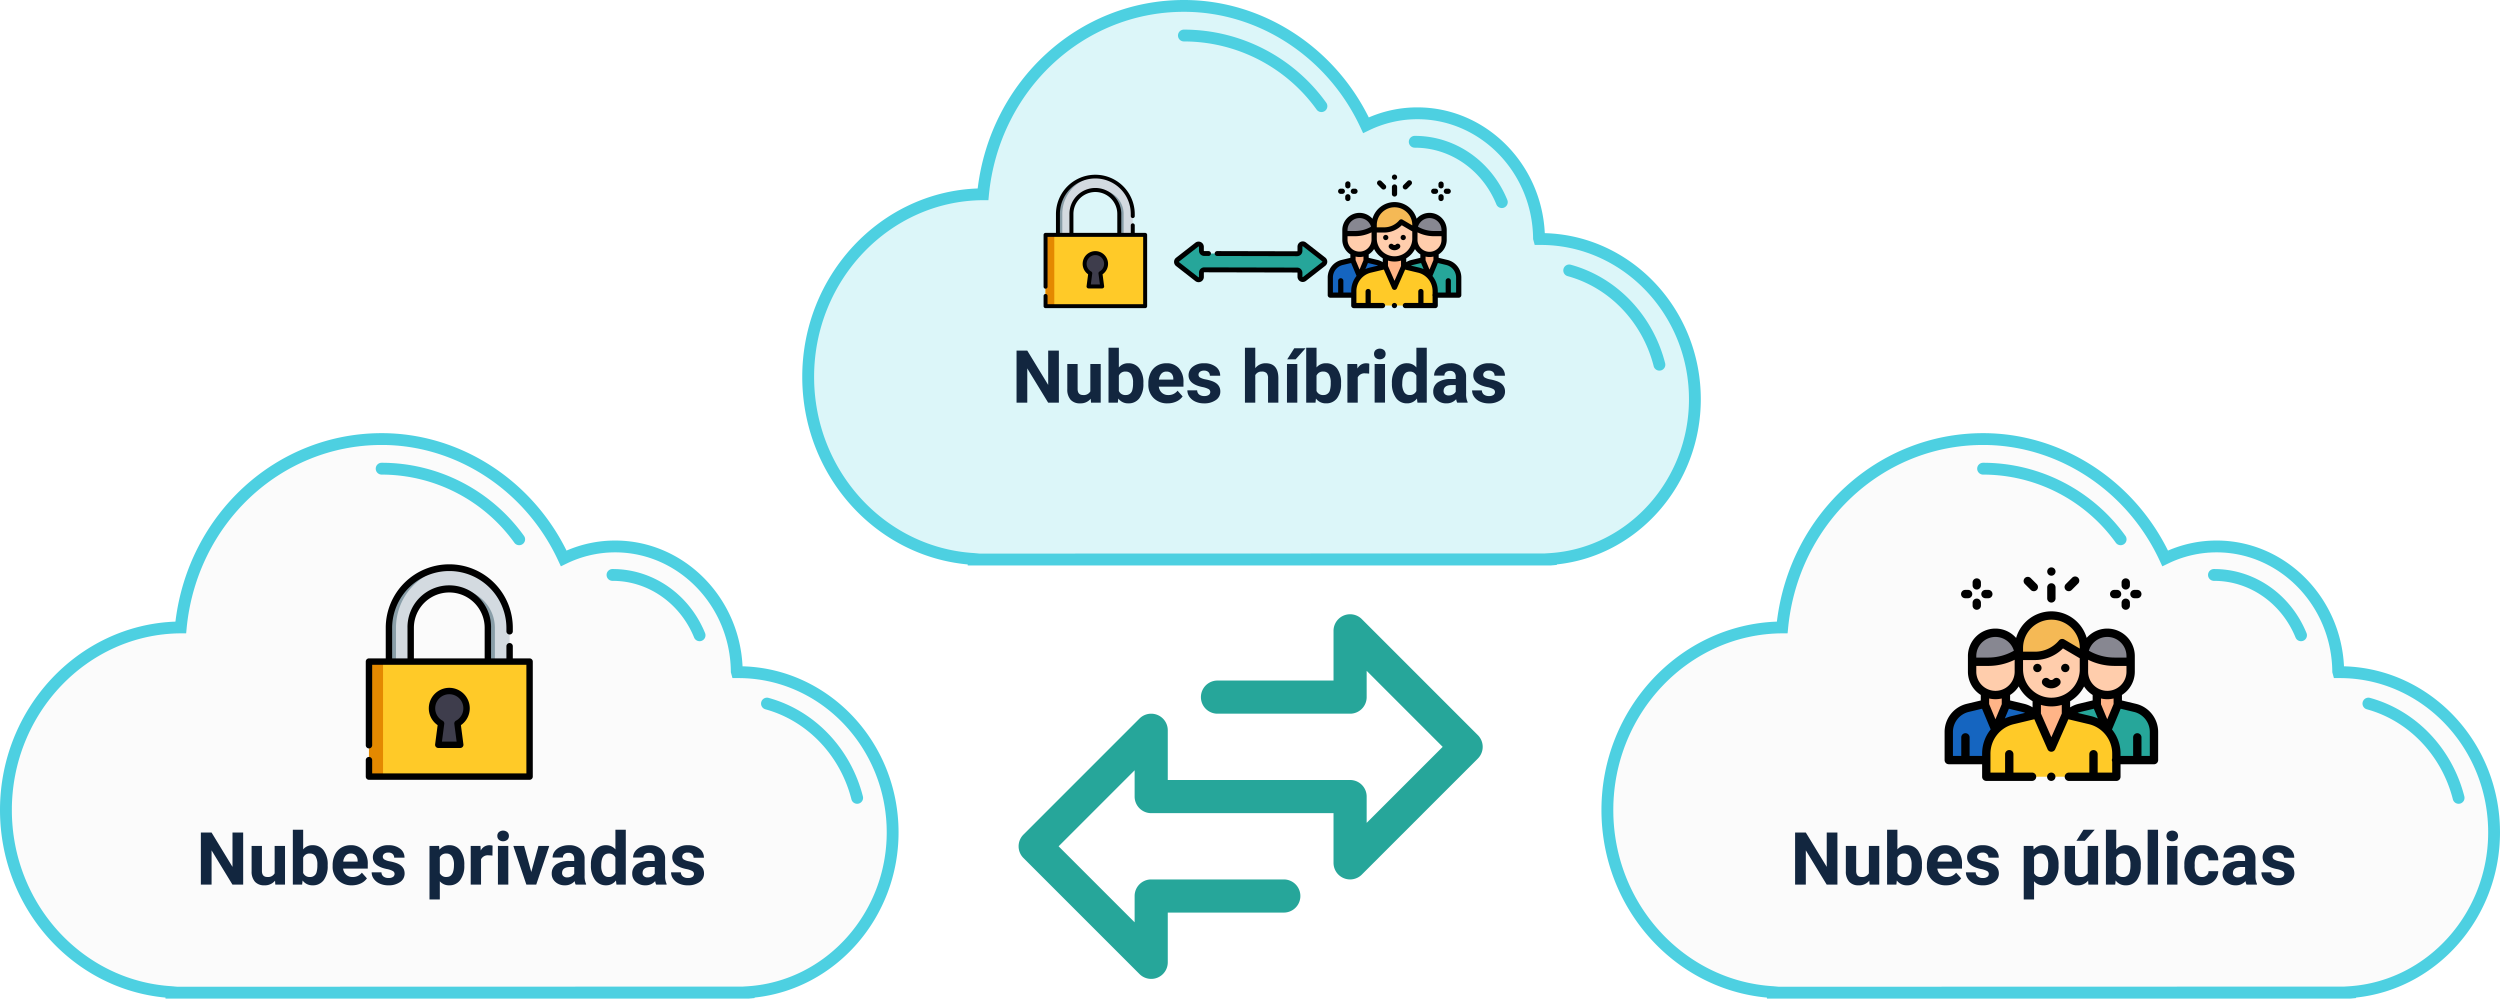 <svg xmlns="http://www.w3.org/2000/svg" width="819.571" height="327.371" viewBox="0 0 819.571 327.371">
  <g id="Grupo_1071923" data-name="Grupo 1071923" transform="translate(-390 -909)">
    <g id="Grupo_83965" data-name="Grupo 83965" transform="translate(390 1051)">
      <g id="Grupo_83963" data-name="Grupo 83963" transform="translate(1.94 1.94)">
        <path id="Trazado_144596" data-name="Trazado 144596" d="M421.647,441.576c0-29.007-22.649-52.522-50.576-52.522-.174,0-.339.009-.519.02-.1-22.8-17.912-41.245-39.886-41.245a38.454,38.454,0,0,0-16.848,3.919c-10.679-23.115-33.34-39.115-59.666-39.115-34.286,0-62.483,27.064-65.877,61.757-31.685.167-57.318,26.9-57.318,59.856,0,31.871,24,57.862,54.254,59.693v.183H374.46v-.183C400.8,492.118,421.647,469.409,421.647,441.576Z" transform="translate(-130.956 -312.634)" fill="#e8e8e8" opacity="0.198"/>
      </g>
      <g id="Grupo_83964" data-name="Grupo 83964">
        <path id="Trazado_144597" data-name="Trazado 144597" d="M375.159,496.764H183.968v-.328c-30.567-2.82-54.253-29.478-54.253-61.491,0-33.287,25.646-60.626,57.514-61.767,4.283-35.338,33.065-61.785,67.622-61.785,25.4,0,48.98,15.048,60.59,38.5a40.1,40.1,0,0,1,15.924-3.3c22.33,0,40.694,18.325,41.778,41.232,28.327.761,51.143,24.9,51.143,54.454,0,27.925-20.578,51.346-47.185,54.143v.163Zm-187.31-3.888,185.368-.052,1.806-.117c25.451-1.762,45.386-23.912,45.386-50.432,0-27.889-21.821-50.585-48.639-50.585h-1.934l-.525-1.912c-.094-21.672-17.121-39.306-37.946-39.306a36.372,36.372,0,0,0-16,3.727l-1.777.855-.833-1.788c-10.662-23.085-33.386-38-57.9-38-33.111,0-60.6,25.8-63.947,60.007l-.167,1.74-1.748.008c-30.544.169-55.391,26.159-55.391,57.922,0,30.608,23.029,55.975,52.428,57.762Z" transform="translate(-129.715 -311.393)" fill="#4dd0e1"/>
      </g>
    </g>
    <g id="Grupo_83967" data-name="Grupo 83967" transform="translate(513.179 1060.707)">
      <g id="Grupo_83966" data-name="Grupo 83966">
        <path id="Trazado_144598" data-name="Trazado 144598" d="M255.53,344.628a1.937,1.937,0,0,1-1.562-.788,53.653,53.653,0,0,0-43.521-22.357,1.941,1.941,0,0,1,0-3.882,57.487,57.487,0,0,1,46.646,23.942,1.931,1.931,0,0,1-1.563,3.084Z" transform="translate(-208.509 -317.602)" fill="#4dd0e1"/>
      </g>
    </g>
    <g id="Grupo_83969" data-name="Grupo 83969" transform="translate(639.535 1137.732)">
      <g id="Grupo_83968" data-name="Grupo 83968">
        <path id="Trazado_144599" data-name="Trazado 144599" d="M320.794,401.644a1.931,1.931,0,0,1-1.871-1.463c-3.672-14.425-14.468-25.721-28.16-29.5a1.942,1.942,0,1,1,1.03-3.744c15.034,4.141,26.872,16.515,30.889,32.288a1.941,1.941,0,0,1-1.4,2.359A2.174,2.174,0,0,1,320.794,401.644Z" transform="translate(-289.336 -366.873)" fill="#4dd0e1"/>
      </g>
    </g>
    <g id="Grupo_83971" data-name="Grupo 83971" transform="translate(588.897 1095.545)">
      <g id="Grupo_83970" data-name="Grupo 83970">
        <path id="Trazado_144600" data-name="Trazado 144600" d="M287.394,363.547a1.949,1.949,0,0,1-1.8-1.207c-4.605-11.285-15.091-18.577-26.709-18.577a1.939,1.939,0,1,1,0-3.877c13.2,0,25.1,8.234,30.3,20.989a1.942,1.942,0,0,1-1.065,2.529A1.883,1.883,0,0,1,287.394,363.547Z" transform="translate(-256.944 -339.887)" fill="#4dd0e1"/>
      </g>
    </g>
    <g id="Grupo_83965-2" data-name="Grupo 83965" transform="translate(653 909)">
      <g id="Grupo_83963-2" data-name="Grupo 83963" transform="translate(1.94 1.94)">
        <path id="Trazado_144596-2" data-name="Trazado 144596" d="M421.647,441.576c0-29.007-22.649-52.522-50.576-52.522-.174,0-.339.009-.519.02-.1-22.8-17.912-41.245-39.886-41.245a38.454,38.454,0,0,0-16.848,3.919c-10.679-23.115-33.34-39.115-59.666-39.115-34.286,0-62.483,27.064-65.877,61.757-31.685.167-57.318,26.9-57.318,59.856,0,31.871,24,57.862,54.254,59.693v.183H374.46v-.183C400.8,492.118,421.647,469.409,421.647,441.576Z" transform="translate(-130.956 -312.634)" fill="#4dd0e1" opacity="0.198"/>
      </g>
      <g id="Grupo_83964-2" data-name="Grupo 83964">
        <path id="Trazado_144597-2" data-name="Trazado 144597" d="M375.159,496.764H183.968v-.328c-30.567-2.82-54.253-29.478-54.253-61.491,0-33.287,25.646-60.626,57.514-61.767,4.283-35.338,33.065-61.785,67.622-61.785,25.4,0,48.98,15.048,60.59,38.5a40.1,40.1,0,0,1,15.924-3.3c22.33,0,40.694,18.325,41.778,41.232,28.327.761,51.143,24.9,51.143,54.454,0,27.925-20.578,51.346-47.185,54.143v.163Zm-187.31-3.888,185.368-.052,1.806-.117c25.451-1.762,45.386-23.912,45.386-50.432,0-27.889-21.821-50.585-48.639-50.585h-1.934l-.525-1.912c-.094-21.672-17.121-39.306-37.946-39.306a36.372,36.372,0,0,0-16,3.727l-1.777.855-.833-1.788c-10.662-23.085-33.386-38-57.9-38-33.111,0-60.6,25.8-63.947,60.007l-.167,1.74-1.748.008c-30.544.169-55.391,26.159-55.391,57.922,0,30.608,23.029,55.975,52.428,57.762Z" transform="translate(-129.715 -311.393)" fill="#4dd0e1"/>
      </g>
    </g>
    <g id="Grupo_83967-2" data-name="Grupo 83967" transform="translate(776.179 918.707)">
      <g id="Grupo_83966-2" data-name="Grupo 83966">
        <path id="Trazado_144598-2" data-name="Trazado 144598" d="M255.53,344.628a1.937,1.937,0,0,1-1.562-.788,53.653,53.653,0,0,0-43.521-22.357,1.941,1.941,0,0,1,0-3.882,57.487,57.487,0,0,1,46.646,23.942,1.931,1.931,0,0,1-1.563,3.084Z" transform="translate(-208.509 -317.602)" fill="#4dd0e1"/>
      </g>
    </g>
    <g id="Grupo_83969-2" data-name="Grupo 83969" transform="translate(902.535 995.732)">
      <g id="Grupo_83968-2" data-name="Grupo 83968">
        <path id="Trazado_144599-2" data-name="Trazado 144599" d="M320.794,401.644a1.931,1.931,0,0,1-1.871-1.463c-3.672-14.425-14.468-25.721-28.16-29.5a1.942,1.942,0,1,1,1.03-3.744c15.034,4.141,26.872,16.515,30.889,32.288a1.941,1.941,0,0,1-1.4,2.359A2.174,2.174,0,0,1,320.794,401.644Z" transform="translate(-289.336 -366.873)" fill="#4dd0e1"/>
      </g>
    </g>
    <g id="Grupo_83971-2" data-name="Grupo 83971" transform="translate(851.897 953.545)">
      <g id="Grupo_83970-2" data-name="Grupo 83970">
        <path id="Trazado_144600-2" data-name="Trazado 144600" d="M287.394,363.547a1.949,1.949,0,0,1-1.8-1.207c-4.605-11.285-15.091-18.577-26.709-18.577a1.939,1.939,0,1,1,0-3.877c13.2,0,25.1,8.234,30.3,20.989a1.942,1.942,0,0,1-1.065,2.529A1.883,1.883,0,0,1,287.394,363.547Z" transform="translate(-256.944 -339.887)" fill="#4dd0e1"/>
      </g>
    </g>
    <g id="Grupo_83965-3" data-name="Grupo 83965" transform="translate(915 1051)">
      <g id="Grupo_83963-3" data-name="Grupo 83963" transform="translate(1.94 1.94)">
        <path id="Trazado_144596-3" data-name="Trazado 144596" d="M421.647,441.576c0-29.007-22.649-52.522-50.576-52.522-.174,0-.339.009-.519.02-.1-22.8-17.912-41.245-39.886-41.245a38.454,38.454,0,0,0-16.848,3.919c-10.679-23.115-33.34-39.115-59.666-39.115-34.286,0-62.483,27.064-65.877,61.757-31.685.167-57.318,26.9-57.318,59.856,0,31.871,24,57.862,54.254,59.693v.183H374.46v-.183C400.8,492.118,421.647,469.409,421.647,441.576Z" transform="translate(-130.956 -312.634)" fill="#e8e8e8" opacity="0.198"/>
      </g>
      <g id="Grupo_83964-3" data-name="Grupo 83964">
        <path id="Trazado_144597-3" data-name="Trazado 144597" d="M375.159,496.764H183.968v-.328c-30.567-2.82-54.253-29.478-54.253-61.491,0-33.287,25.646-60.626,57.514-61.767,4.283-35.338,33.065-61.785,67.622-61.785,25.4,0,48.98,15.048,60.59,38.5a40.1,40.1,0,0,1,15.924-3.3c22.33,0,40.694,18.325,41.778,41.232,28.327.761,51.143,24.9,51.143,54.454,0,27.925-20.578,51.346-47.185,54.143v.163Zm-187.31-3.888,185.368-.052,1.806-.117c25.451-1.762,45.386-23.912,45.386-50.432,0-27.889-21.821-50.585-48.639-50.585h-1.934l-.525-1.912c-.094-21.672-17.121-39.306-37.946-39.306a36.372,36.372,0,0,0-16,3.727l-1.777.855-.833-1.788c-10.662-23.085-33.386-38-57.9-38-33.111,0-60.6,25.8-63.947,60.007l-.167,1.74-1.748.008c-30.544.169-55.391,26.159-55.391,57.922,0,30.608,23.029,55.975,52.428,57.762Z" transform="translate(-129.715 -311.393)" fill="#4dd0e1"/>
      </g>
    </g>
    <g id="Grupo_83967-3" data-name="Grupo 83967" transform="translate(1038.179 1060.707)">
      <g id="Grupo_83966-3" data-name="Grupo 83966">
        <path id="Trazado_144598-3" data-name="Trazado 144598" d="M255.53,344.628a1.937,1.937,0,0,1-1.562-.788,53.653,53.653,0,0,0-43.521-22.357,1.941,1.941,0,0,1,0-3.882,57.487,57.487,0,0,1,46.646,23.942,1.931,1.931,0,0,1-1.563,3.084Z" transform="translate(-208.509 -317.602)" fill="#4dd0e1"/>
      </g>
    </g>
    <g id="Grupo_83969-3" data-name="Grupo 83969" transform="translate(1164.535 1137.732)">
      <g id="Grupo_83968-3" data-name="Grupo 83968">
        <path id="Trazado_144599-3" data-name="Trazado 144599" d="M320.794,401.644a1.931,1.931,0,0,1-1.871-1.463c-3.672-14.425-14.468-25.721-28.16-29.5a1.942,1.942,0,1,1,1.03-3.744c15.034,4.141,26.872,16.515,30.889,32.288a1.941,1.941,0,0,1-1.4,2.359A2.174,2.174,0,0,1,320.794,401.644Z" transform="translate(-289.336 -366.873)" fill="#4dd0e1"/>
      </g>
    </g>
    <g id="Grupo_83971-3" data-name="Grupo 83971" transform="translate(1113.897 1095.545)">
      <g id="Grupo_83970-3" data-name="Grupo 83970">
        <path id="Trazado_144600-3" data-name="Trazado 144600" d="M287.394,363.547a1.949,1.949,0,0,1-1.8-1.207c-4.605-11.285-15.091-18.577-26.709-18.577a1.939,1.939,0,1,1,0-3.877c13.2,0,25.1,8.234,30.3,20.989a1.942,1.942,0,0,1-1.065,2.529A1.883,1.883,0,0,1,287.394,363.547Z" transform="translate(-256.944 -339.887)" fill="#4dd0e1"/>
      </g>
    </g>
    <g id="Grupo_83976" data-name="Grupo 83976" transform="translate(723.929 1110.37)">
      <path id="Trazado_144601" data-name="Trazado 144601" d="M150.55,90.825,112.514,52.789a5.434,5.434,0,0,0-9.275,3.842v16.3H65.2a5.434,5.434,0,1,0,0,10.868h43.47a5.434,5.434,0,0,0,5.434-5.434V69.748l24.919,24.919-24.919,24.919v-8.618a5.434,5.434,0,0,0-5.434-5.434H48.9v-16.3a5.434,5.434,0,0,0-9.275-3.842L1.591,123.427a5.433,5.433,0,0,0,0,7.683l38.036,38.036a5.434,5.434,0,0,0,3.842,1.592,5.365,5.365,0,0,0,2.081-.413A5.434,5.434,0,0,0,48.9,165.3V149H86.937a5.434,5.434,0,1,0,0-10.868H43.468a5.434,5.434,0,0,0-5.434,5.434v8.618L13.115,127.269,38.034,102.35v8.618a5.434,5.434,0,0,0,5.434,5.434h59.77v16.3a5.434,5.434,0,0,0,9.275,3.842L150.55,98.508A5.434,5.434,0,0,0,150.55,90.825Z" transform="translate(0 -51.198)" fill="#26a69a"/>
    </g>
    <path id="Trazado_144602" data-name="Trazado 144602" d="M38.334,308.851a8.131,8.131,0,0,0-3.969-2.272l-5.626-1.348,0,0,0,0V301.8h-6.87v3.446h0l-5.611,1.34A8.152,8.152,0,0,0,10,314.511V323.7H22.438Z" transform="translate(1018.862 834.472)" fill="#1565c0"/>
    <path id="Trazado_144603" data-name="Trazado 144603" d="M103.127,301.8v3.527l-3.565,8.54L96,305.336V301.8Z" transform="translate(944.621 834.471)" fill="#ffb487"/>
    <path id="Trazado_144604" data-name="Trazado 144604" d="M81.267,215.261v4.757a7.658,7.658,0,0,1-7.658,7.658h0a7.658,7.658,0,0,1-7.658-7.658v-4.757Z" transform="translate(970.561 909.174)" fill="#ffcdac"/>
    <path id="Trazado_144605" data-name="Trazado 144605" d="M81.267,166.286v-1.843a7.658,7.658,0,0,0-7.658-7.658h0a7.658,7.658,0,0,0-7.658,7.658v1.843H71.23a18.259,18.259,0,0,0,9.385-2.6h0" transform="translate(970.561 959.654)" fill="#878791"/>
    <path id="Trazado_144606" data-name="Trazado 144606" d="M294.79,308.851a8.131,8.131,0,0,1,3.969-2.272l5.626-1.348,0,0,0,0V301.8h6.87v3.446h0l5.611,1.34a8.152,8.152,0,0,1,6.258,7.928V323.7H310.686Z" transform="translate(773.014 834.472)" fill="#26a69a"/>
    <path id="Trazado_144607" data-name="Trazado 144607" d="M116.507,352.4l-7.836,1.878a11.354,11.354,0,0,0-8.708,11.041v7.537h42.646v-7.53a11.354,11.354,0,0,0-8.716-11.043l-7.816-1.867Z" transform="translate(941.201 790.785)" fill="#ffca28"/>
    <g id="Grupo_83977" data-name="Grupo 83977" transform="translate(1057.396 1136.269)">
      <path id="Trazado_144608" data-name="Trazado 144608" d="M371.007,301.8v3.539l-3.562,8.528-3.565-8.54V301.8Z" transform="translate(-344.024 -301.797)" fill="#ffb487"/>
      <path id="Trazado_144609" data-name="Trazado 144609" d="M223.779,338.952l5.1-11.583a4.211,4.211,0,0,1-.594-2.159V324.1h-9.02v1.113a4.211,4.211,0,0,1-.592,2.156Z" transform="translate(-218.674 -321.047)" fill="#ffb487"/>
    </g>
    <path id="Trazado_144610" data-name="Trazado 144610" d="M199.333,191.525v7.359a10.666,10.666,0,0,1-10.666,10.666h0A10.666,10.666,0,0,1,178,198.884v-7.359Z" transform="translate(873.833 929.664)" fill="#ffcdac"/>
    <path id="Trazado_144611" data-name="Trazado 144611" d="M188.665,115.437h0A10.666,10.666,0,0,0,178,126.1v2.568h5.215a11.718,11.718,0,0,0,8.982-4.192h0l7.135,4.192V126.1A10.666,10.666,0,0,0,188.665,115.437Z" transform="translate(873.835 995.348)" fill="#f5b955"/>
    <path id="Trazado_144612" data-name="Trazado 144612" d="M334.045,215.261v4.757a7.658,7.658,0,0,0,7.658,7.658h0a7.658,7.658,0,0,0,7.658-7.658v-4.757Z" transform="translate(739.127 909.174)" fill="#ffcdac"/>
    <path id="Trazado_144613" data-name="Trazado 144613" d="M334.045,166.286v-1.843a7.658,7.658,0,0,1,7.658-7.658h0a7.658,7.658,0,0,1,7.658,7.658v1.843h-5.279a18.259,18.259,0,0,1-9.385-2.6h0" transform="translate(739.127 959.654)" fill="#878791"/>
    <path id="Trazado_144614" data-name="Trazado 144614" d="M247.107,492a1.368,1.368,0,1,0,.967.4A1.377,1.377,0,0,0,247.107,492Z" transform="translate(815.357 670.277)"/>
    <path id="Trazado_144615" data-name="Trazado 144615" d="M62.7,135.744l-4.561-1.09v-1.809a9.025,9.025,0,0,0,4.218-7.633v-5.1a9.02,9.02,0,0,0-15.778-5.979,12.055,12.055,0,0,0-11.563-8.7h0a12.055,12.055,0,0,0-11.571,8.724,9.019,9.019,0,0,0-15.8,5.955v5.1a9.024,9.024,0,0,0,4.218,7.633v1.809l-4.561,1.09A9.488,9.488,0,0,0,0,145v9.192a1.367,1.367,0,0,0,1.367,1.367H12.3v4.1a1.367,1.367,0,0,0,1.367,1.367h15a1.367,1.367,0,1,0,0-2.735h-6.1v-6.018a1.367,1.367,0,0,0-2.735,0V158.3H15.036v-6.17a9.955,9.955,0,0,1,7.66-9.712l6.725-1.612,4.327,9.845a1.367,1.367,0,0,0,1.252.817h0a1.367,1.367,0,0,0,1.252-.817l4.323-9.831,6.706,1.6a9.954,9.954,0,0,1,7.666,9.713v1.526a1.37,1.37,0,0,0,0,1.07V158.3H50.181v-6.018a1.367,1.367,0,1,0-2.735,0V158.3h-6.7a1.367,1.367,0,1,0,0,2.735H56.315a1.367,1.367,0,0,0,1.367-1.367v-4.1H68.644a1.367,1.367,0,0,0,1.367-1.367V145A9.488,9.488,0,0,0,62.7,135.744Zm-7.293.063-2.088,5-2.06-4.933a1.366,1.366,0,0,0,.009-.15c0-.013,0-.026,0-.038V134a8.963,8.963,0,0,0,4.135,0v1.739C55.408,135.758,55.41,135.782,55.411,135.807Zm-26.565,1.1a9.495,9.495,0,0,0-2.795-1.165l-4.577-1.1V132.85a9.09,9.09,0,0,0,2.826-2.818,12.12,12.12,0,0,0,4.546,4.861Zm-3.125-12.337v-3.163h3.848a13.05,13.05,0,0,0,9.242-3.821l5.5,3.231v4.073a9.3,9.3,0,0,1-18.589-.321ZM41.15,134.919a12.119,12.119,0,0,0,4.577-4.862,9.1,9.1,0,0,0,2.811,2.794v1.793l-4.577,1.1a9.5,9.5,0,0,0-2.81,1.175v-2ZM53.336,131.5a6.3,6.3,0,0,1-6.29-6.29v-.223c0-.14.008-3.677.008-3.677a19.631,19.631,0,0,0,8.661,2.015h3.911v1.885A6.3,6.3,0,0,1,53.336,131.5Zm0-17.676a6.3,6.3,0,0,1,6.29,6.29v.476H55.715a16.9,16.9,0,0,1-8.416-2.246A6.3,6.3,0,0,1,53.336,113.826ZM25.721,117.47a9.3,9.3,0,0,1,18.6,0v.178l-5.075-2.982a1.367,1.367,0,0,0-1.741.3,10.327,10.327,0,0,1-7.934,3.7H25.721Zm-15.335,2.646a6.291,6.291,0,0,1,12.327-1.77,16.9,16.9,0,0,1-8.416,2.246H10.386v-.476Zm0,3.211H14.3a19.63,19.63,0,0,0,8.67-2.019v3.9a6.29,6.29,0,0,1-12.581,0S10.386,123.327,10.386,123.327Zm6.29,10.91A9.018,9.018,0,0,0,18.739,134v1.65c0,.026,0,.051,0,.077,0,.043,0,.086.008.129l-2.069,4.954L14.6,135.832c0-.033,0-.065,0-.1v-1.739A9.019,9.019,0,0,0,16.676,134.237ZM12.3,152.127v.7H8.2v-6.075a1.367,1.367,0,0,0-2.735,0v6.075H2.735V145a6.762,6.762,0,0,1,5.208-6.6l4.334-1.036,2.829,6.776A12.694,12.694,0,0,0,12.3,152.127Zm9.757-12.371a12.853,12.853,0,0,0-2.312.795l1.332-3.189,4.335,1.039a6.777,6.777,0,0,1,.981.316ZM35,146.7l-3.42-7.78V136.1a12.043,12.043,0,0,0,6.834.013v2.822Zm8.591-7.974A6.79,6.79,0,0,1,44.6,138.4l4.325-1.036,1.337,3.2a12.855,12.855,0,0,0-2.343-.807Zm23.685,14.1H64.542v-6.075a1.367,1.367,0,1,0-2.735,0v6.075H57.682v-.693a12.694,12.694,0,0,0-2.8-7.973l2.838-6.795,4.345,1.038a6.762,6.762,0,0,1,5.208,6.6Z" transform="translate(1027.494 1003.98)"/>
    <path id="Trazado_144616" data-name="Trazado 144616" d="M213.827,231.25a1.368,1.368,0,1,0,.967.4A1.378,1.378,0,0,0,213.827,231.25Z" transform="translate(844.086 895.371)"/>
    <path id="Trazado_144617" data-name="Trazado 144617" d="M280.7,233.985a1.368,1.368,0,1,0-.967-.4A1.377,1.377,0,0,0,280.7,233.985Z" transform="translate(786.36 895.371)"/>
    <path id="Trazado_144618" data-name="Trazado 144618" d="M239.042,265.314a1.368,1.368,0,0,0-1.934,0,1.038,1.038,0,0,1-1.467,0,1.367,1.367,0,0,0-1.934,1.934,3.776,3.776,0,0,0,5.334,0A1.367,1.367,0,0,0,239.042,265.314Z" transform="translate(826.09 866.312)"/>
    <path id="Trazado_144619" data-name="Trazado 144619" d="M397.987,56.735h.938a1.367,1.367,0,0,0,0-2.735h-.938a1.367,1.367,0,1,0,0,2.735Z" transform="translate(685.109 1048.384)"/>
    <path id="Trazado_144620" data-name="Trazado 144620" d="M446.508,56.735h.938a1.367,1.367,0,0,0,0-2.735h-.938a1.367,1.367,0,1,0,0,2.735Z" transform="translate(643.222 1048.384)"/>
    <path id="Trazado_144621" data-name="Trazado 144621" d="M425.678,78.5a1.367,1.367,0,0,0,1.367-1.367V76.2a1.367,1.367,0,0,0-2.735,0v.938A1.367,1.367,0,0,0,425.678,78.5Z" transform="translate(661.204 1030.401)"/>
    <path id="Trazado_144622" data-name="Trazado 144622" d="M425.678,29.983a1.367,1.367,0,0,0,1.367-1.367v-.938a1.367,1.367,0,0,0-2.735,0v.938A1.367,1.367,0,0,0,425.678,29.983Z" transform="translate(661.204 1072.288)"/>
    <path id="Trazado_144623" data-name="Trazado 144623" d="M40.811,56.735h.938a1.367,1.367,0,0,0,0-2.735h-.938a1.367,1.367,0,1,0,0,2.735Z" transform="translate(993.444 1048.384)"/>
    <path id="Trazado_144624" data-name="Trazado 144624" d="M89.332,56.735h.938a1.367,1.367,0,1,0,0-2.735h-.938a1.367,1.367,0,1,0,0,2.735Z" transform="translate(951.558 1048.384)"/>
    <path id="Trazado_144625" data-name="Trazado 144625" d="M68.5,78.5a1.367,1.367,0,0,0,1.367-1.367V76.2a1.367,1.367,0,0,0-2.735,0v.938A1.367,1.367,0,0,0,68.5,78.5Z" transform="translate(969.54 1030.401)"/>
    <path id="Trazado_144626" data-name="Trazado 144626" d="M68.5,29.983a1.367,1.367,0,0,0,1.367-1.367v-.938a1.367,1.367,0,0,0-2.735,0v.938A1.367,1.367,0,0,0,68.5,29.983Z" transform="translate(969.54 1072.288)"/>
    <path id="Trazado_144627" data-name="Trazado 144627" d="M247.367,44.42a1.367,1.367,0,0,0,1.367-1.367v-3.6a1.367,1.367,0,1,0-2.735,0v3.6A1.367,1.367,0,0,0,247.367,44.42Z" transform="translate(815.133 1062.121)"/>
    <path id="Trazado_144628" data-name="Trazado 144628" d="M247.367,2.735a1.368,1.368,0,0,0,1.367-1.367,1.367,1.367,0,1,0-2.334.967A1.378,1.378,0,0,0,247.367,2.735Z" transform="translate(815.133 1095)"/>
    <path id="Trazado_144629" data-name="Trazado 144629" d="M191.651,26.892a1.367,1.367,0,1,0,1.934-1.934l-2-2a1.368,1.368,0,0,0-1.934,1.934Z" transform="translate(864.123 1075.528)"/>
    <path id="Trazado_144630" data-name="Trazado 144630" d="M288.993,26.809a1.363,1.363,0,0,0,.967-.4l2.068-2.068a1.368,1.368,0,1,0-1.934-1.934l-2.068,2.068a1.367,1.367,0,0,0,.967,2.334Z" transform="translate(779.199 1076.003)"/>
    <path id="Trazado_144602-2" data-name="Trazado 144602" d="M27.727,306.211a5.087,5.087,0,0,0-2.483-1.421l-3.52-.843V301.8h-4.3v2.156h0l-3.511.839A5.1,5.1,0,0,0,10,309.752V315.5h7.782Z" transform="translate(816.115 690.245)" fill="#1565c0"/>
    <path id="Trazado_144603-2" data-name="Trazado 144603" d="M100.459,301.8V304l-2.231,5.343L96,304.011V301.8Z" transform="translate(737.473 690.245)" fill="#ffb487"/>
    <path id="Trazado_144604-2" data-name="Trazado 144604" d="M75.533,215.261v2.976a4.791,4.791,0,0,1-4.791,4.791h0a4.791,4.791,0,0,1-4.791-4.791v-2.976Z" transform="translate(764.951 769.378)" fill="#ffcdac"/>
    <path id="Trazado_144605-2" data-name="Trazado 144605" d="M75.533,162.729v-1.153a4.791,4.791,0,0,0-4.791-4.791h0a4.791,4.791,0,0,0-4.791,4.791v1.153h3.3a11.423,11.423,0,0,0,5.872-1.624h0" transform="translate(764.951 822.851)" fill="#878791"/>
    <path id="Trazado_144606-2" data-name="Trazado 144606" d="M294.79,306.211a5.087,5.087,0,0,1,2.483-1.421l3.52-.843V301.8h4.3v2.156h0l3.511.839a5.1,5.1,0,0,1,3.915,4.96V315.5h-7.782Z" transform="translate(555.69 690.245)" fill="#26a69a"/>
    <path id="Trazado_144607-2" data-name="Trazado 144607" d="M110.313,352.4l-4.9,1.175a7.1,7.1,0,0,0-5.448,6.908V365.2h26.681V360.49a7.1,7.1,0,0,0-5.453-6.909l-4.89-1.168Z" transform="translate(733.85 643.969)" fill="#ffca28"/>
    <g id="Grupo_83977-2" data-name="Grupo 83977" transform="translate(843.968 992.042)">
      <path id="Trazado_144608-2" data-name="Trazado 144608" d="M368.339,301.8v2.214l-2.228,5.336L363.88,304V301.8Z" transform="translate(-351.457 -301.797)" fill="#ffb487"/>
      <path id="Trazado_144609-2" data-name="Trazado 144609" d="M221.868,333.391l3.192-7.247a2.635,2.635,0,0,1-.372-1.351v-.7h-5.644v.7a2.634,2.634,0,0,1-.371,1.349Z" transform="translate(-218.674 -322.188)" fill="#ffb487"/>
    </g>
    <path id="Trazado_144610-2" data-name="Trazado 144610" d="M191.347,191.525v4.6a6.673,6.673,0,0,1-6.673,6.673h0A6.673,6.673,0,0,1,178,196.129v-4.6Z" transform="translate(662.487 791.083)" fill="#ffcdac"/>
    <path id="Trazado_144611-2" data-name="Trazado 144611" d="M184.672,115.437h0A6.673,6.673,0,0,0,178,122.11v1.606h3.263a7.332,7.332,0,0,0,5.619-2.623h0l4.464,2.623V122.11A6.673,6.673,0,0,0,184.672,115.437Z" transform="translate(662.489 860.661)" fill="#f5b955"/>
    <path id="Trazado_144612-2" data-name="Trazado 144612" d="M334.045,215.261v2.976a4.791,4.791,0,0,0,4.791,4.791h0a4.791,4.791,0,0,0,4.791-4.791v-2.976Z" transform="translate(519.793 769.378)" fill="#ffcdac"/>
    <path id="Trazado_144613-2" data-name="Trazado 144613" d="M334.045,162.729v-1.153a4.791,4.791,0,0,1,4.791-4.791h0a4.791,4.791,0,0,1,4.791,4.791v1.153h-3.3a11.423,11.423,0,0,1-5.872-1.624h0" transform="translate(519.793 822.851)" fill="#878791"/>
    <path id="Trazado_144614-2" data-name="Trazado 144614" d="M246.6,492a.856.856,0,1,0,.6.251A.862.862,0,0,0,246.6,492Z" transform="translate(600.543 516.314)"/>
    <path id="Trazado_144615-2" data-name="Trazado 144615" d="M39.231,124.4l-2.854-.682v-1.132a5.646,5.646,0,0,0,2.639-4.775v-3.188a5.643,5.643,0,0,0-9.871-3.741,7.542,7.542,0,0,0-7.235-5.443h0a7.542,7.542,0,0,0-7.239,5.458,5.643,5.643,0,0,0-9.884,3.726v3.188a5.646,5.646,0,0,0,2.639,4.775v1.132l-2.854.682A5.936,5.936,0,0,0,0,130.191v5.751a.856.856,0,0,0,.856.856H7.7v2.567a.856.856,0,0,0,.856.856h9.385a.856.856,0,1,0,0-1.711H14.118v-3.765a.856.856,0,0,0-1.711,0v3.765h-3v-3.86a6.229,6.229,0,0,1,4.792-6.076l4.208-1.008,2.707,6.159a.855.855,0,0,0,.783.511h0a.855.855,0,0,0,.783-.511l2.7-6.15,4.2,1a6.228,6.228,0,0,1,4.8,6.077v.955a.857.857,0,0,0,0,.669v2.232H31.4v-3.765a.856.856,0,0,0-1.711,0v3.765h-4.19a.856.856,0,1,0,0,1.711h9.739a.856.856,0,0,0,.856-.856V136.8h6.858a.856.856,0,0,0,.856-.856v-5.751A5.936,5.936,0,0,0,39.231,124.4Zm-4.563.04-1.306,3.128-1.289-3.087a.855.855,0,0,0,.006-.094c0-.008,0-.016,0-.024v-1.057a5.608,5.608,0,0,0,2.587,0v1.088C34.666,124.407,34.667,124.423,34.668,124.438Zm-16.62.687A5.94,5.94,0,0,0,16.3,124.4l-2.864-.686v-1.122a5.687,5.687,0,0,0,1.768-1.763,7.583,7.583,0,0,0,2.844,3.041Zm-1.955-7.719v-1.979H18.5a8.165,8.165,0,0,0,5.782-2.39l3.441,2.021v2.549a5.817,5.817,0,0,1-11.63-.2Zm9.653,6.476a7.582,7.582,0,0,0,2.864-3.042,5.69,5.69,0,0,0,1.758,1.748v1.122L27.5,124.4a5.941,5.941,0,0,0-1.758.735v-1.249Zm7.624-2.138a3.94,3.94,0,0,1-3.936-3.935v-.14c0-.087.005-2.3.005-2.3a12.282,12.282,0,0,0,5.419,1.261h2.447v1.179A3.94,3.94,0,0,1,33.369,121.745Zm0-11.059a3.94,3.94,0,0,1,3.936,3.935v.3H34.858a10.571,10.571,0,0,1-5.266-1.405A3.943,3.943,0,0,1,33.369,110.685Zm-17.277,2.28a5.818,5.818,0,0,1,11.636,0v.112l-3.175-1.865a.855.855,0,0,0-1.089.188,6.461,6.461,0,0,1-4.964,2.317H16.092ZM6.5,114.621a3.936,3.936,0,0,1,7.713-1.107,10.571,10.571,0,0,1-5.266,1.405H6.5v-.3Zm0,2.009H8.945a12.282,12.282,0,0,0,5.424-1.263v2.442a3.936,3.936,0,0,1-7.871,0S6.5,116.63,6.5,116.63Zm3.936,6.826a5.642,5.642,0,0,0,1.291-.151v1.033c0,.016,0,.032,0,.048s0,.054.005.081l-1.294,3.1-1.3-3.112c0-.02,0-.041,0-.062V123.3A5.643,5.643,0,0,0,10.433,123.456ZM7.7,134.648v.438H5.133v-3.8a.856.856,0,1,0-1.711,0v3.8H1.711v-4.9a4.231,4.231,0,0,1,3.258-4.128l2.712-.648,1.77,4.24A7.942,7.942,0,0,0,7.7,134.648Zm6.1-7.74a8.042,8.042,0,0,0-1.446.5l.833-2,2.712.65a4.239,4.239,0,0,1,.614.2Zm8.1,4.345-2.14-4.868v-1.764a7.535,7.535,0,0,0,4.276.008V126.4Zm5.375-4.989a4.248,4.248,0,0,1,.629-.2l2.706-.648.837,2a8.043,8.043,0,0,0-1.466-.5Zm14.819,8.821H40.381v-3.8a.856.856,0,1,0-1.711,0v3.8H36.089v-.434a7.942,7.942,0,0,0-1.749-4.988l1.775-4.251,2.718.649a4.231,4.231,0,0,1,3.258,4.128Z" transform="translate(825.26 869.806)"/>
    <path id="Trazado_144616-2" data-name="Trazado 144616" d="M213.316,231.25a.856.856,0,1,0,.6.251A.862.862,0,0,0,213.316,231.25Z" transform="translate(630.976 754.757)"/>
    <path id="Trazado_144617-2" data-name="Trazado 144617" d="M280.185,232.961a.856.856,0,1,0-.6-.251A.862.862,0,0,0,280.185,232.961Z" transform="translate(569.827 754.757)"/>
    <path id="Trazado_144618-2" data-name="Trazado 144618" d="M236.9,265.164a.856.856,0,0,0-1.21,0,.649.649,0,0,1-.918,0,.856.856,0,0,0-1.21,1.21,2.363,2.363,0,0,0,3.337,0A.856.856,0,0,0,236.9,265.164Z" transform="translate(611.912 723.974)"/>
    <path id="Trazado_144619-2" data-name="Trazado 144619" d="M397.476,55.711h.587a.856.856,0,0,0,0-1.711h-.587a.856.856,0,1,0,0,1.711Z" transform="translate(462.572 916.843)"/>
    <path id="Trazado_144620-2" data-name="Trazado 144620" d="M446,55.711h.587a.856.856,0,0,0,0-1.711H446a.856.856,0,1,0,0,1.711Z" transform="translate(418.202 916.843)"/>
    <path id="Trazado_144621-2" data-name="Trazado 144621" d="M425.167,77.129a.856.856,0,0,0,.856-.856v-.587a.856.856,0,0,0-1.711,0v.587A.856.856,0,0,0,425.167,77.129Z" transform="translate(437.25 897.794)"/>
    <path id="Trazado_144622-2" data-name="Trazado 144622" d="M425.167,28.608a.856.856,0,0,0,.856-.856v-.587a.856.856,0,0,0-1.711,0v.587A.856.856,0,0,0,425.167,28.608Z" transform="translate(437.25 942.163)"/>
    <path id="Trazado_144623-2" data-name="Trazado 144623" d="M40.3,55.711h.587a.856.856,0,0,0,0-1.711H40.3a.856.856,0,0,0,0,1.711Z" transform="translate(789.19 916.843)"/>
    <path id="Trazado_144624-2" data-name="Trazado 144624" d="M88.821,55.711h.587a.856.856,0,0,0,0-1.711h-.587a.856.856,0,0,0,0,1.711Z" transform="translate(744.82 916.843)"/>
    <path id="Trazado_144625-2" data-name="Trazado 144625" d="M67.99,77.129a.856.856,0,0,0,.856-.856v-.587a.856.856,0,0,0-1.711,0v.587A.856.856,0,0,0,67.99,77.129Z" transform="translate(763.869 897.794)"/>
    <path id="Trazado_144626-2" data-name="Trazado 144626" d="M67.99,28.608a.856.856,0,0,0,.856-.856v-.587a.856.856,0,1,0-1.711,0v.587A.856.856,0,0,0,67.99,28.608Z" transform="translate(763.869 942.163)"/>
    <path id="Trazado_144627-2" data-name="Trazado 144627" d="M246.856,42.049a.856.856,0,0,0,.856-.856V38.943a.856.856,0,1,0-1.711,0v2.251A.856.856,0,0,0,246.856,42.049Z" transform="translate(600.306 931.395)"/>
    <path id="Trazado_144628-2" data-name="Trazado 144628" d="M246.856,1.711a.856.856,0,0,0,.856-.856.856.856,0,1,0-1.46.6A.862.862,0,0,0,246.856,1.711Z" transform="translate(600.306 966.223)"/>
    <path id="Trazado_144629-2" data-name="Trazado 144629" d="M190.752,25.269a.856.856,0,1,0,1.21-1.21l-1.252-1.252a.856.856,0,1,0-1.21,1.21Z" transform="translate(652.201 945.596)"/>
    <path id="Trazado_144630-2" data-name="Trazado 144630" d="M288.481,25.011a.853.853,0,0,0,.6-.251l1.294-1.294a.856.856,0,1,0-1.21-1.21l-1.294,1.294a.856.856,0,0,0,.605,1.461Z" transform="translate(562.241 946.1)"/>
    <path id="Trazado_144631" data-name="Trazado 144631" d="M152.2,38.441V27.383a19.78,19.78,0,1,0-39.56,0V38.441m7.133,0V27.383a12.647,12.647,0,1,1,25.294,0V38.441" transform="translate(404.868 1087.446)" fill="#d3dae0"/>
    <g id="Grupo_83978" data-name="Grupo 83978" transform="translate(517.506 1095.049)">
      <path id="Trazado_144632" data-name="Trazado 144632" d="M133.572,7.637c-.382-.022-.766-.034-1.154-.034a19.78,19.78,0,0,0-19.78,19.78V38.441h2.308V27.383A19.78,19.78,0,0,1,133.572,7.637Z" transform="translate(-112.638 -7.603)" fill="#899ea8"/>
      <path id="Trazado_144633" data-name="Trazado 144633" d="M265.52,59.3c-.389,0-.774.019-1.154.053a12.663,12.663,0,0,1,11.492,12.594V83h2.308V71.948A12.66,12.66,0,0,0,265.52,59.3Z" transform="translate(-243.432 -52.167)" fill="#899ea8"/>
    </g>
    <path id="Trazado_144637" data-name="Trazado 144637" d="M0,0H52.655V37.706H0Z" transform="translate(510.958 1125.887)" fill="#ffca28"/>
    <path id="Trazado_771762" data-name="Trazado 771762" d="M0,0H4.615V37.706H0Z" transform="translate(510.958 1125.887)" fill="#e48900"/>
    <path id="Trazado_144634" data-name="Trazado 144634" d="M226.277,306.715a5.664,5.664,0,1,0-8.354,4.985l-.911,6.972h7.2L223.3,311.7A5.663,5.663,0,0,0,226.277,306.715Z" transform="translate(316.673 834.486)" fill="#3e3d4c"/>
    <path id="Trazado_144635" data-name="Trazado 144635" d="M111.284,30.838h-5.5V26.852a1.049,1.049,0,0,0-1.049-1.049h0a1.049,1.049,0,0,0-1.049,1.049v3.986H98.652V21A13.7,13.7,0,1,0,71.26,20.83V30.838H66.225v-9.8a18.731,18.731,0,1,1,37.462-.206v1.127a1.049,1.049,0,0,0,1.049,1.049h0a1.049,1.049,0,0,0,1.049-1.049V21.03a20.829,20.829,0,1,0-41.657-.2V30.838h-5.5a1.049,1.049,0,0,0-1.049,1.049V59.3a1.049,1.049,0,0,0,1.049,1.049h0A1.049,1.049,0,0,0,59.678,59.3V32.936h50.557V68.544H59.678V64.195a1.049,1.049,0,0,0-1.049-1.049h0a1.049,1.049,0,0,0-1.049,1.049v5.4a1.049,1.049,0,0,0,1.049,1.049h52.655a1.049,1.049,0,0,0,1.049-1.049V31.887A1.049,1.049,0,0,0,111.284,30.838ZM73.358,20.83a11.6,11.6,0,1,1,23.2,0V30.838h-23.2Z" transform="translate(452.329 1094)"/>
    <path id="Trazado_144636" data-name="Trazado 144636" d="M220.772,300.16a6.713,6.713,0,1,0-10.531,5.522l-.824,6.3a1.049,1.049,0,0,0,1.04,1.185h7.2a1.049,1.049,0,0,0,1.04-1.185l-.824-6.3A6.708,6.708,0,0,0,220.772,300.16Zm-4.522,4.063a1.049,1.049,0,0,0-.541,1.059l.757,5.787h-4.813l.757-5.787a1.049,1.049,0,0,0-.541-1.059,4.615,4.615,0,1,1,4.382,0Z" transform="translate(323.227 841.041)"/>
    <path id="Trazado_144631-2" data-name="Trazado 144631" d="M137.168,26.725V19.868a12.265,12.265,0,1,0-24.53,0v6.856m4.423,0V19.868a7.842,7.842,0,1,1,15.684,0v6.856" transform="translate(624.186 959.272)" fill="#d3dae0"/>
    <g id="Grupo_83978-2" data-name="Grupo 83978" transform="translate(736.823 966.875)">
      <path id="Trazado_144632-2" data-name="Trazado 144632" d="M125.619,7.624c-.237-.014-.475-.021-.715-.021a12.265,12.265,0,0,0-12.265,12.265v6.856h1.431V19.868A12.265,12.265,0,0,1,125.619,7.624Z" transform="translate(-112.638 -7.603)" fill="#899ea8"/>
      <path id="Trazado_144633-2" data-name="Trazado 144633" d="M265.081,59.3c-.241,0-.48.012-.715.033a7.852,7.852,0,0,1,7.126,7.809V74h1.431V67.142A7.85,7.85,0,0,0,265.081,59.3Z" transform="translate(-251.385 -54.877)" fill="#899ea8"/>
    </g>
    <path id="Trazado_144637-2" data-name="Trazado 144637" d="M0,0H32.649V23.381H0Z" transform="translate(732.763 985.997)" fill="#ffca28"/>
    <path id="Trazado_771763" data-name="Trazado 771763" d="M0,0H2.862V23.381H0Z" transform="translate(732.763 985.997)" fill="#e48900"/>
    <path id="Trazado_144634-2" data-name="Trazado 144634" d="M221.973,304.563a3.512,3.512,0,1,0-5.18,3.091l-.565,4.323h4.466l-.565-4.323A3.511,3.511,0,0,0,221.973,304.563Z" transform="translate(530.627 690.93)" fill="#3e3d4c"/>
    <path id="Trazado_144635-2" data-name="Trazado 144635" d="M90.88,19.122H87.47V16.65a.65.65,0,0,0-.65-.65h0a.65.65,0,0,0-.65.65v2.471H83.047v-6.1a8.493,8.493,0,1,0-16.985-.107v6.206H62.941V13.044a11.615,11.615,0,1,1,23.229-.128v.7a.65.65,0,0,0,.65.65h0a.65.65,0,0,0,.65-.65V13.04a12.915,12.915,0,1,0-25.83-.124v6.206H58.23a.65.65,0,0,0-.65.65v17a.65.65,0,0,0,.65.65h0a.65.65,0,0,0,.65-.65V20.423H90.23V42.5H58.881v-2.7a.65.65,0,0,0-.65-.65h0a.65.65,0,0,0-.65.65v3.347a.65.65,0,0,0,.65.65H90.88a.65.65,0,0,0,.65-.65V19.772A.651.651,0,0,0,90.88,19.122ZM67.364,12.916a7.191,7.191,0,1,1,14.383,0v6.206H67.364Z" transform="translate(674.533 966.225)"/>
    <path id="Trazado_144636-2" data-name="Trazado 144636" d="M215.671,297.609a4.163,4.163,0,1,0-6.53,3.424l-.511,3.906a.65.65,0,0,0,.645.735h4.466a.65.65,0,0,0,.645-.735l-.511-3.906A4.16,4.16,0,0,0,215.671,297.609Zm-2.8,2.519a.651.651,0,0,0-.336.657l.469,3.588h-2.984l.469-3.588a.651.651,0,0,0-.336-.657,2.862,2.862,0,1,1,2.717,0Z" transform="translate(537.58 697.883)"/>
    <g id="Grupo_83979" data-name="Grupo 83979" transform="translate(775.688 988.928)">
      <path id="Trazado_144638" data-name="Trazado 144638" d="M36.551,405.043v-1.4a.924.924,0,0,1,.924-.924l30.455.073a.924.924,0,0,1,.924.924v1.256a.924.924,0,0,0,1.492.728l6.313-4.93a.924.924,0,0,0,0-1.456l-6.313-4.93a.924.924,0,0,0-1.492.728v1.4a.924.924,0,0,1-.924.924l-30.455-.073a.924.924,0,0,1-.924-.924v-1.256a.924.924,0,0,0-1.492-.728l-6.313,4.93a.924.924,0,0,0,0,1.456l6.313,4.93A.924.924,0,0,0,36.551,405.043Z" transform="translate(-28.391 -394.185)" fill="#26a69a"/>
    </g>
    <g id="Grupo_83990" data-name="Grupo 83990" transform="translate(774.887 988.127)">
      <path id="Trazado_144647" data-name="Trazado 144647" d="M28.924,400.071a1.716,1.716,0,0,1-1.059-.367l-6.313-4.93a1.725,1.725,0,0,1,0-2.719l6.313-4.93a1.725,1.725,0,0,1,2.786,1.36v1.256a.123.123,0,0,0,.123.123l1.41.008a.8.8,0,0,1,0,1.6h0l-1.405-.008a1.726,1.726,0,0,1-1.72-1.725v-1.256a.123.123,0,0,0-.2-.1l-6.313,4.93a.122.122,0,0,0,0,.193l6.313,4.93a.123.123,0,0,0,.2-.1v-1.4a1.727,1.727,0,0,1,1.725-1.725l30.457.073a1.726,1.726,0,0,1,1.723,1.725v1.256a.123.123,0,0,0,.2.1l6.313-4.93a.123.123,0,0,0,0-.193l-6.313-4.929a.123.123,0,0,0-.2.1v1.4a1.727,1.727,0,0,1-1.725,1.725l-26.222-.065a.8.8,0,0,1,0-1.6h0l26.221.065a.122.122,0,0,0,.121-.123v-1.4a1.725,1.725,0,0,1,2.786-1.359l6.313,4.929a1.725,1.725,0,0,1,0,2.719l-6.313,4.93a1.725,1.725,0,0,1-2.786-1.36v-1.256a.123.123,0,0,0-.123-.123l-30.457-.073a.122.122,0,0,0-.121.123v1.4a1.73,1.73,0,0,1-1.728,1.727Z" transform="translate(-20.888 -386.685)"/>
    </g>
    <path id="Trazado_771759" data-name="Trazado 771759" d="M46.129,23H42.613L35.77,11.773V23H32.254V5.938H35.77l6.855,11.25V5.938h3.5ZM56.57,21.711A4.247,4.247,0,0,1,53.1,23.234a4.005,4.005,0,0,1-3.111-1.172,5,5,0,0,1-1.1-3.434V10.32h3.387v8.2q0,1.983,1.8,1.983a2.445,2.445,0,0,0,2.367-1.2V10.32h3.4V23H56.664Zm17.262-4.934a7.678,7.678,0,0,1-1.3,4.752A4.309,4.309,0,0,1,68.9,23.234a3.959,3.959,0,0,1-3.293-1.582L65.453,23H62.406V5h3.387v6.457a3.857,3.857,0,0,1,3.082-1.371,4.344,4.344,0,0,1,3.639,1.705,7.689,7.689,0,0,1,1.318,4.8Zm-3.387-.258a5.072,5.072,0,0,0-.609-2.815,2.058,2.058,0,0,0-1.816-.888,2.233,2.233,0,0,0-2.227,1.328v5.019a2.263,2.263,0,0,0,2.25,1.34A2.092,2.092,0,0,0,70.2,18.882,8.392,8.392,0,0,0,70.445,16.519Zm11.309,6.715a6.225,6.225,0,0,1-4.541-1.711,6.082,6.082,0,0,1-1.752-4.559v-.328a7.66,7.66,0,0,1,.738-3.416,5.418,5.418,0,0,1,2.092-2.32,5.871,5.871,0,0,1,3.088-.814,5.262,5.262,0,0,1,4.1,1.641,6.667,6.667,0,0,1,1.494,4.652v1.383H78.895a3.146,3.146,0,0,0,.99,1.992,2.993,2.993,0,0,0,2.092.75,3.656,3.656,0,0,0,3.059-1.418L86.7,20.949a5.084,5.084,0,0,1-2.062,1.682A6.767,6.767,0,0,1,81.754,23.234Zm-.387-10.418a2.116,2.116,0,0,0-1.635.683,3.535,3.535,0,0,0-.8,1.954h4.711v-.271a2.521,2.521,0,0,0-.609-1.748A2.183,2.183,0,0,0,81.367,12.816ZM95.758,19.5a1.091,1.091,0,0,0-.615-.979,6.989,6.989,0,0,0-1.975-.639q-4.523-.949-4.523-3.844a3.484,3.484,0,0,1,1.4-2.818,5.649,5.649,0,0,1,3.662-1.131,6.08,6.08,0,0,1,3.861,1.137,3.582,3.582,0,0,1,1.447,2.953H95.629a1.639,1.639,0,0,0-.469-1.2A1.984,1.984,0,0,0,93.7,12.5a2.027,2.027,0,0,0-1.324.387,1.221,1.221,0,0,0-.469.984,1.044,1.044,0,0,0,.533.908,5.485,5.485,0,0,0,1.8.6,14.693,14.693,0,0,1,2.133.568q2.684.984,2.684,3.41a3.307,3.307,0,0,1-1.488,2.807,6.42,6.42,0,0,1-3.844,1.072,6.706,6.706,0,0,1-2.83-.568,4.748,4.748,0,0,1-1.939-1.559,3.621,3.621,0,0,1-.7-2.139h3.211a1.768,1.768,0,0,0,.668,1.383,2.649,2.649,0,0,0,1.664.48,2.452,2.452,0,0,0,1.471-.369A1.149,1.149,0,0,0,95.758,19.5ZM110.512,11.7a4.227,4.227,0,0,1,3.387-1.617q4.125,0,4.184,4.793V23H114.7V14.954a2.365,2.365,0,0,0-.469-1.615,2.007,2.007,0,0,0-1.559-.523,2.3,2.3,0,0,0-2.156,1.151V23h-3.387V5h3.387ZM124.293,23h-3.387V10.32h3.387Zm-1-17.824h3.691l-3.246,3.633h-2.754Zm15.34,11.6a7.678,7.678,0,0,1-1.3,4.752,4.309,4.309,0,0,1-3.633,1.705,3.959,3.959,0,0,1-3.293-1.582L130.258,23h-3.047V5H130.6v6.457a3.857,3.857,0,0,1,3.082-1.371,4.344,4.344,0,0,1,3.639,1.705,7.689,7.689,0,0,1,1.318,4.8Zm-3.387-.258a5.072,5.072,0,0,0-.609-2.815,2.058,2.058,0,0,0-1.816-.888,2.233,2.233,0,0,0-2.227,1.328v5.019a2.263,2.263,0,0,0,2.25,1.34A2.092,2.092,0,0,0,135,18.882,8.392,8.392,0,0,0,135.25,16.519Zm12.6-3.023a9.2,9.2,0,0,0-1.219-.094,2.481,2.481,0,0,0-2.52,1.3V23h-3.387V10.32h3.2l.094,1.512a3.138,3.138,0,0,1,2.824-1.746,3.549,3.549,0,0,1,1.055.152Zm5.2,9.5h-3.4V10.32h3.4Zm-3.6-15.961a1.668,1.668,0,0,1,.51-1.254,2.2,2.2,0,0,1,2.771,0,1.658,1.658,0,0,1,.516,1.254,1.663,1.663,0,0,1-.521,1.266,2.172,2.172,0,0,1-2.754,0A1.663,1.663,0,0,1,149.453,7.039Zm5.859,9.527a7.641,7.641,0,0,1,1.33-4.723,4.316,4.316,0,0,1,3.639-1.758,3.884,3.884,0,0,1,3.059,1.383V5h3.4V23H163.68l-.164-1.348a3.985,3.985,0,0,1-3.258,1.582,4.3,4.3,0,0,1-3.592-1.764A7.887,7.887,0,0,1,155.313,16.566Zm3.387.241a5.033,5.033,0,0,0,.621,2.743,2.022,2.022,0,0,0,1.8.954,2.265,2.265,0,0,0,2.215-1.33V14.147a2.233,2.233,0,0,0-2.191-1.33Q158.7,12.816,158.7,16.807ZM176.711,23a3.761,3.761,0,0,1-.34-1.137,4.1,4.1,0,0,1-3.2,1.371,4.5,4.5,0,0,1-3.088-1.078,3.467,3.467,0,0,1-1.225-2.719,3.583,3.583,0,0,1,1.494-3.094,7.373,7.373,0,0,1,4.318-1.09h1.559v-.727a2.089,2.089,0,0,0-.451-1.406,1.775,1.775,0,0,0-1.424-.527,2.018,2.018,0,0,0-1.342.41,1.393,1.393,0,0,0-.486,1.125h-3.387a3.4,3.4,0,0,1,.68-2.039,4.493,4.493,0,0,1,1.922-1.471,7,7,0,0,1,2.789-.533,5.534,5.534,0,0,1,3.721,1.178,4.12,4.12,0,0,1,1.377,3.311v5.5a6.062,6.062,0,0,0,.5,2.73V23Zm-2.8-2.355a2.917,2.917,0,0,0,1.383-.334,2.194,2.194,0,0,0,.938-.9v-2.18h-1.266q-2.543,0-2.707,1.758l-.012.2a1.356,1.356,0,0,0,.445,1.043A1.73,1.73,0,0,0,173.91,20.645ZM189.1,19.5a1.091,1.091,0,0,0-.615-.979,6.989,6.989,0,0,0-1.975-.639q-4.523-.949-4.523-3.844a3.484,3.484,0,0,1,1.4-2.818,5.649,5.649,0,0,1,3.662-1.131,6.08,6.08,0,0,1,3.861,1.137,3.582,3.582,0,0,1,1.447,2.953h-3.387a1.639,1.639,0,0,0-.469-1.2,1.984,1.984,0,0,0-1.465-.475,2.027,2.027,0,0,0-1.324.387,1.221,1.221,0,0,0-.469.984,1.044,1.044,0,0,0,.533.908,5.485,5.485,0,0,0,1.8.6,14.693,14.693,0,0,1,2.133.568q2.684.984,2.684,3.41a3.307,3.307,0,0,1-1.488,2.807,6.42,6.42,0,0,1-3.844,1.072,6.706,6.706,0,0,1-2.83-.568,4.748,4.748,0,0,1-1.939-1.559,3.621,3.621,0,0,1-.7-2.139H184.8a1.768,1.768,0,0,0,.668,1.383,2.649,2.649,0,0,0,1.664.48,2.452,2.452,0,0,0,1.471-.369A1.149,1.149,0,0,0,189.1,19.5Z" transform="translate(691 1018)" fill="#12263f"/>
    <path id="Trazado_771760" data-name="Trazado 771760" d="M44.359,23H40.844L34,11.773V23H30.484V5.938H34l6.855,11.25V5.938h3.5ZM54.8,21.711a4.247,4.247,0,0,1-3.469,1.523,4.005,4.005,0,0,1-3.111-1.172,5,5,0,0,1-1.1-3.434V10.32h3.387v8.2q0,1.983,1.8,1.983a2.445,2.445,0,0,0,2.367-1.2V10.32h3.4V23H54.895Zm17.262-4.934a7.678,7.678,0,0,1-1.3,4.752,4.309,4.309,0,0,1-3.633,1.705,3.959,3.959,0,0,1-3.293-1.582L63.684,23H60.637V5h3.387v6.457a3.857,3.857,0,0,1,3.082-1.371,4.344,4.344,0,0,1,3.639,1.705,7.689,7.689,0,0,1,1.318,4.8Zm-3.387-.258a5.072,5.072,0,0,0-.609-2.815,2.058,2.058,0,0,0-1.816-.888,2.233,2.233,0,0,0-2.227,1.328v5.019a2.263,2.263,0,0,0,2.25,1.34,2.092,2.092,0,0,0,2.156-1.622A8.392,8.392,0,0,0,68.676,16.519Zm11.309,6.715a6.225,6.225,0,0,1-4.541-1.711,6.082,6.082,0,0,1-1.752-4.559v-.328a7.66,7.66,0,0,1,.738-3.416,5.418,5.418,0,0,1,2.092-2.32,5.871,5.871,0,0,1,3.088-.814,5.262,5.262,0,0,1,4.1,1.641A6.667,6.667,0,0,1,85.2,16.379v1.383H77.125a3.146,3.146,0,0,0,.99,1.992,2.993,2.993,0,0,0,2.092.75,3.656,3.656,0,0,0,3.059-1.418l1.664,1.863a5.084,5.084,0,0,1-2.062,1.682A6.767,6.767,0,0,1,79.984,23.234ZM79.6,12.816a2.116,2.116,0,0,0-1.635.683,3.535,3.535,0,0,0-.8,1.954h4.711v-.271a2.521,2.521,0,0,0-.609-1.748A2.183,2.183,0,0,0,79.6,12.816ZM93.988,19.5a1.091,1.091,0,0,0-.615-.979,6.989,6.989,0,0,0-1.975-.639q-4.523-.949-4.523-3.844a3.484,3.484,0,0,1,1.4-2.818,5.649,5.649,0,0,1,3.662-1.131A6.08,6.08,0,0,1,95.8,11.223a3.582,3.582,0,0,1,1.447,2.953H93.859a1.639,1.639,0,0,0-.469-1.2,1.984,1.984,0,0,0-1.465-.475,2.027,2.027,0,0,0-1.324.387,1.221,1.221,0,0,0-.469.984,1.044,1.044,0,0,0,.533.908,5.485,5.485,0,0,0,1.8.6,14.693,14.693,0,0,1,2.133.568q2.684.984,2.684,3.41a3.307,3.307,0,0,1-1.488,2.807,6.42,6.42,0,0,1-3.844,1.072,6.706,6.706,0,0,1-2.83-.568,4.748,4.748,0,0,1-1.939-1.559,3.621,3.621,0,0,1-.7-2.139h3.211a1.768,1.768,0,0,0,.668,1.383,2.649,2.649,0,0,0,1.664.48,2.452,2.452,0,0,0,1.471-.369A1.149,1.149,0,0,0,93.988,19.5Zm22.863-2.719a7.6,7.6,0,0,1-1.33,4.693,4.264,4.264,0,0,1-3.592,1.764,3.95,3.95,0,0,1-3.105-1.336v5.977h-3.387V10.32h3.141l.117,1.242a3.98,3.98,0,0,1,3.211-1.477,4.294,4.294,0,0,1,3.645,1.734,7.811,7.811,0,0,1,1.3,4.781Zm-3.387-.258a5.018,5.018,0,0,0-.627-2.739,2.04,2.04,0,0,0-1.822-.964,2.217,2.217,0,0,0-2.191,1.222v5.207a2.254,2.254,0,0,0,2.215,1.258Q113.465,20.5,113.465,16.519Zm13.078,5.192a4.247,4.247,0,0,1-3.469,1.523,4.005,4.005,0,0,1-3.111-1.172,5,5,0,0,1-1.1-3.434V10.32h3.387v8.2q0,1.983,1.8,1.983a2.445,2.445,0,0,0,2.367-1.2V10.32h3.4V23h-3.187ZM125.031,5h3.691l-3.246,3.633h-2.754ZM143.8,16.777a7.678,7.678,0,0,1-1.3,4.752,4.309,4.309,0,0,1-3.633,1.705,3.959,3.959,0,0,1-3.293-1.582L135.426,23h-3.047V5h3.387v6.457a3.857,3.857,0,0,1,3.082-1.371,4.344,4.344,0,0,1,3.639,1.705,7.689,7.689,0,0,1,1.318,4.8Zm-3.387-.258a5.072,5.072,0,0,0-.609-2.815,2.058,2.058,0,0,0-1.816-.888,2.233,2.233,0,0,0-2.227,1.328v5.019a2.263,2.263,0,0,0,2.25,1.34,2.092,2.092,0,0,0,2.156-1.622A8.392,8.392,0,0,0,140.418,16.519ZM149.465,23h-3.4V5h3.4Zm6.363,0h-3.4V10.32h3.4Zm-3.6-15.961a1.668,1.668,0,0,1,.51-1.254,2.2,2.2,0,0,1,2.771,0,1.658,1.658,0,0,1,.516,1.254,1.663,1.663,0,0,1-.521,1.266,2.172,2.172,0,0,1-2.754,0A1.663,1.663,0,0,1,152.23,7.039ZM163.891,20.5a2.221,2.221,0,0,0,1.523-.516,1.807,1.807,0,0,0,.609-1.371H169.2a4.344,4.344,0,0,1-.7,2.361,4.64,4.64,0,0,1-1.893,1.664,5.923,5.923,0,0,1-2.654.592,5.5,5.5,0,0,1-4.289-1.729,6.84,6.84,0,0,1-1.57-4.775v-.223a6.762,6.762,0,0,1,1.559-4.676,5.441,5.441,0,0,1,4.277-1.746,5.333,5.333,0,0,1,3.814,1.354,4.792,4.792,0,0,1,1.459,3.6h-3.176a2.327,2.327,0,0,0-.609-1.608,2.265,2.265,0,0,0-3.334.244,5,5,0,0,0-.6,2.8v.352a5.063,5.063,0,0,0,.6,2.817A2.065,2.065,0,0,0,163.891,20.5ZM178.48,23a3.761,3.761,0,0,1-.34-1.137,4.1,4.1,0,0,1-3.2,1.371,4.5,4.5,0,0,1-3.088-1.078,3.467,3.467,0,0,1-1.225-2.719,3.583,3.583,0,0,1,1.494-3.094,7.373,7.373,0,0,1,4.318-1.09H178v-.727a2.089,2.089,0,0,0-.451-1.406,1.775,1.775,0,0,0-1.424-.527,2.018,2.018,0,0,0-1.342.41,1.393,1.393,0,0,0-.486,1.125H170.91a3.4,3.4,0,0,1,.68-2.039,4.493,4.493,0,0,1,1.922-1.471,7,7,0,0,1,2.789-.533,5.534,5.534,0,0,1,3.721,1.178,4.12,4.12,0,0,1,1.377,3.311v5.5a6.062,6.062,0,0,0,.5,2.73V23Zm-2.8-2.355a2.917,2.917,0,0,0,1.383-.334,2.194,2.194,0,0,0,.938-.9v-2.18h-1.266q-2.543,0-2.707,1.758l-.012.2a1.356,1.356,0,0,0,.445,1.043A1.73,1.73,0,0,0,175.68,20.645ZM190.867,19.5a1.091,1.091,0,0,0-.615-.979,6.989,6.989,0,0,0-1.975-.639q-4.523-.949-4.523-3.844a3.484,3.484,0,0,1,1.4-2.818,5.649,5.649,0,0,1,3.662-1.131,6.08,6.08,0,0,1,3.861,1.137,3.582,3.582,0,0,1,1.447,2.953h-3.387a1.639,1.639,0,0,0-.469-1.2A1.984,1.984,0,0,0,188.8,12.5a2.027,2.027,0,0,0-1.324.387,1.221,1.221,0,0,0-.469.984,1.044,1.044,0,0,0,.533.908,5.485,5.485,0,0,0,1.8.6,14.693,14.693,0,0,1,2.133.568q2.684.984,2.684,3.41a3.307,3.307,0,0,1-1.488,2.807,6.42,6.42,0,0,1-3.844,1.072,6.706,6.706,0,0,1-2.83-.568,4.748,4.748,0,0,1-1.939-1.559,3.621,3.621,0,0,1-.7-2.139h3.211a1.768,1.768,0,0,0,.668,1.383,2.649,2.649,0,0,0,1.664.48,2.452,2.452,0,0,0,1.471-.369A1.149,1.149,0,0,0,190.867,19.5Z" transform="translate(948 1176)" fill="#12263f"/>
    <path id="Trazado_771761" data-name="Trazado 771761" d="M43.721,23H40.205L33.361,11.773V23H29.846V5.938h3.516l6.855,11.25V5.938h3.5Zm10.441-1.289a4.247,4.247,0,0,1-3.469,1.523,4.005,4.005,0,0,1-3.111-1.172,5,5,0,0,1-1.1-3.434V10.32h3.387v8.2q0,1.983,1.8,1.983a2.445,2.445,0,0,0,2.367-1.2V10.32h3.4V23H54.256Zm17.262-4.934a7.678,7.678,0,0,1-1.3,4.752,4.309,4.309,0,0,1-3.633,1.705A3.959,3.959,0,0,1,63.2,21.652L63.045,23H60V5h3.387v6.457a3.857,3.857,0,0,1,3.082-1.371,4.344,4.344,0,0,1,3.639,1.705,7.689,7.689,0,0,1,1.318,4.8Zm-3.387-.258a5.072,5.072,0,0,0-.609-2.815,2.058,2.058,0,0,0-1.816-.888,2.233,2.233,0,0,0-2.227,1.328v5.019a2.263,2.263,0,0,0,2.25,1.34,2.092,2.092,0,0,0,2.156-1.622A8.392,8.392,0,0,0,68.037,16.519Zm11.309,6.715A6.225,6.225,0,0,1,74.8,21.523a6.082,6.082,0,0,1-1.752-4.559v-.328a7.66,7.66,0,0,1,.738-3.416,5.418,5.418,0,0,1,2.092-2.32,5.871,5.871,0,0,1,3.088-.814,5.262,5.262,0,0,1,4.1,1.641,6.667,6.667,0,0,1,1.494,4.652v1.383H76.486a3.146,3.146,0,0,0,.99,1.992,2.993,2.993,0,0,0,2.092.75,3.656,3.656,0,0,0,3.059-1.418l1.664,1.863a5.084,5.084,0,0,1-2.062,1.682A6.767,6.767,0,0,1,79.346,23.234Zm-.387-10.418a2.116,2.116,0,0,0-1.635.683,3.535,3.535,0,0,0-.8,1.954h4.711v-.271a2.521,2.521,0,0,0-.609-1.748A2.183,2.183,0,0,0,78.959,12.816ZM93.35,19.5a1.091,1.091,0,0,0-.615-.979,6.989,6.989,0,0,0-1.975-.639q-4.523-.949-4.523-3.844a3.484,3.484,0,0,1,1.4-2.818A5.649,5.649,0,0,1,91.3,10.086a6.08,6.08,0,0,1,3.861,1.137,3.582,3.582,0,0,1,1.447,2.953H93.221a1.639,1.639,0,0,0-.469-1.2,1.984,1.984,0,0,0-1.465-.475,2.027,2.027,0,0,0-1.324.387,1.221,1.221,0,0,0-.469.984,1.044,1.044,0,0,0,.533.908,5.485,5.485,0,0,0,1.8.6,14.693,14.693,0,0,1,2.133.568q2.684.984,2.684,3.41a3.307,3.307,0,0,1-1.488,2.807,6.42,6.42,0,0,1-3.844,1.072,6.706,6.706,0,0,1-2.83-.568,4.748,4.748,0,0,1-1.939-1.559,3.621,3.621,0,0,1-.7-2.139h3.211a1.768,1.768,0,0,0,.668,1.383,2.649,2.649,0,0,0,1.664.48,2.452,2.452,0,0,0,1.471-.369A1.149,1.149,0,0,0,93.35,19.5Zm22.863-2.719a7.6,7.6,0,0,1-1.33,4.693,4.264,4.264,0,0,1-3.592,1.764,3.95,3.95,0,0,1-3.105-1.336v5.977H104.8V10.32h3.141l.117,1.242a3.98,3.98,0,0,1,3.211-1.477,4.294,4.294,0,0,1,3.645,1.734,7.811,7.811,0,0,1,1.3,4.781Zm-3.387-.258a5.018,5.018,0,0,0-.627-2.739,2.04,2.04,0,0,0-1.822-.964,2.217,2.217,0,0,0-2.191,1.222v5.207A2.254,2.254,0,0,0,110.4,20.5Q112.826,20.5,112.826,16.519ZM125.436,13.5a9.2,9.2,0,0,0-1.219-.094,2.481,2.481,0,0,0-2.52,1.3V23h-3.387V10.32h3.2l.094,1.512a3.138,3.138,0,0,1,2.824-1.746,3.549,3.549,0,0,1,1.055.152Zm5.2,9.5h-3.4V10.32h3.4Zm-3.6-15.961a1.668,1.668,0,0,1,.51-1.254,2.2,2.2,0,0,1,2.771,0,1.658,1.658,0,0,1,.516,1.254,1.663,1.663,0,0,1-.521,1.266,2.172,2.172,0,0,1-2.754,0A1.663,1.663,0,0,1,127.041,7.039Zm11.133,11.824,2.355-8.543h3.539L139.791,23h-3.234l-4.277-12.68h3.539ZM152.729,23a3.761,3.761,0,0,1-.34-1.137,4.1,4.1,0,0,1-3.2,1.371,4.5,4.5,0,0,1-3.088-1.078,3.467,3.467,0,0,1-1.225-2.719,3.583,3.583,0,0,1,1.494-3.094,7.373,7.373,0,0,1,4.318-1.09h1.559v-.727a2.089,2.089,0,0,0-.451-1.406,1.775,1.775,0,0,0-1.424-.527,2.018,2.018,0,0,0-1.342.41,1.393,1.393,0,0,0-.486,1.125h-3.387a3.4,3.4,0,0,1,.68-2.039,4.493,4.493,0,0,1,1.922-1.471,7,7,0,0,1,2.789-.533,5.534,5.534,0,0,1,3.721,1.178,4.12,4.12,0,0,1,1.377,3.311v5.5a6.062,6.062,0,0,0,.5,2.73V23Zm-2.8-2.355a2.917,2.917,0,0,0,1.383-.334,2.194,2.194,0,0,0,.938-.9v-2.18h-1.266q-2.543,0-2.707,1.758l-.012.2a1.356,1.356,0,0,0,.445,1.043A1.73,1.73,0,0,0,149.928,20.645Zm7.793-4.078a7.641,7.641,0,0,1,1.33-4.723,4.316,4.316,0,0,1,3.639-1.758,3.884,3.884,0,0,1,3.059,1.383V5h3.4V23h-3.059l-.164-1.348a3.985,3.985,0,0,1-3.258,1.582,4.3,4.3,0,0,1-3.592-1.764A7.887,7.887,0,0,1,157.721,16.566Zm3.387.241a5.033,5.033,0,0,0,.621,2.743,2.022,2.022,0,0,0,1.8.954,2.265,2.265,0,0,0,2.215-1.33V14.147a2.233,2.233,0,0,0-2.191-1.33Q161.107,12.816,161.107,16.807ZM179.119,23a3.761,3.761,0,0,1-.34-1.137,4.1,4.1,0,0,1-3.2,1.371,4.5,4.5,0,0,1-3.088-1.078,3.467,3.467,0,0,1-1.225-2.719,3.583,3.583,0,0,1,1.494-3.094,7.373,7.373,0,0,1,4.318-1.09h1.559v-.727a2.089,2.089,0,0,0-.451-1.406,1.775,1.775,0,0,0-1.424-.527,2.018,2.018,0,0,0-1.342.41,1.393,1.393,0,0,0-.486,1.125h-3.387a3.4,3.4,0,0,1,.68-2.039,4.493,4.493,0,0,1,1.922-1.471,7,7,0,0,1,2.789-.533,5.534,5.534,0,0,1,3.721,1.178,4.12,4.12,0,0,1,1.377,3.311v5.5a6.062,6.062,0,0,0,.5,2.73V23Zm-2.8-2.355a2.917,2.917,0,0,0,1.383-.334,2.194,2.194,0,0,0,.938-.9v-2.18h-1.266q-2.543,0-2.707,1.758l-.012.2a1.356,1.356,0,0,0,.445,1.043A1.73,1.73,0,0,0,176.318,20.645ZM191.506,19.5a1.091,1.091,0,0,0-.615-.979,6.989,6.989,0,0,0-1.975-.639q-4.523-.949-4.523-3.844a3.484,3.484,0,0,1,1.4-2.818,5.649,5.649,0,0,1,3.662-1.131,6.08,6.08,0,0,1,3.861,1.137,3.582,3.582,0,0,1,1.447,2.953h-3.387a1.639,1.639,0,0,0-.469-1.2,1.984,1.984,0,0,0-1.465-.475,2.027,2.027,0,0,0-1.324.387,1.221,1.221,0,0,0-.469.984,1.044,1.044,0,0,0,.533.908,5.485,5.485,0,0,0,1.8.6,14.693,14.693,0,0,1,2.133.568q2.684.984,2.684,3.41a3.307,3.307,0,0,1-1.488,2.807,6.42,6.42,0,0,1-3.844,1.072,6.706,6.706,0,0,1-2.83-.568,4.748,4.748,0,0,1-1.939-1.559,3.621,3.621,0,0,1-.7-2.139h3.211a1.768,1.768,0,0,0,.668,1.383,2.649,2.649,0,0,0,1.664.48,2.452,2.452,0,0,0,1.471-.369A1.149,1.149,0,0,0,191.506,19.5Z" transform="translate(426 1176)" fill="#12263f"/>
  </g>
</svg>

